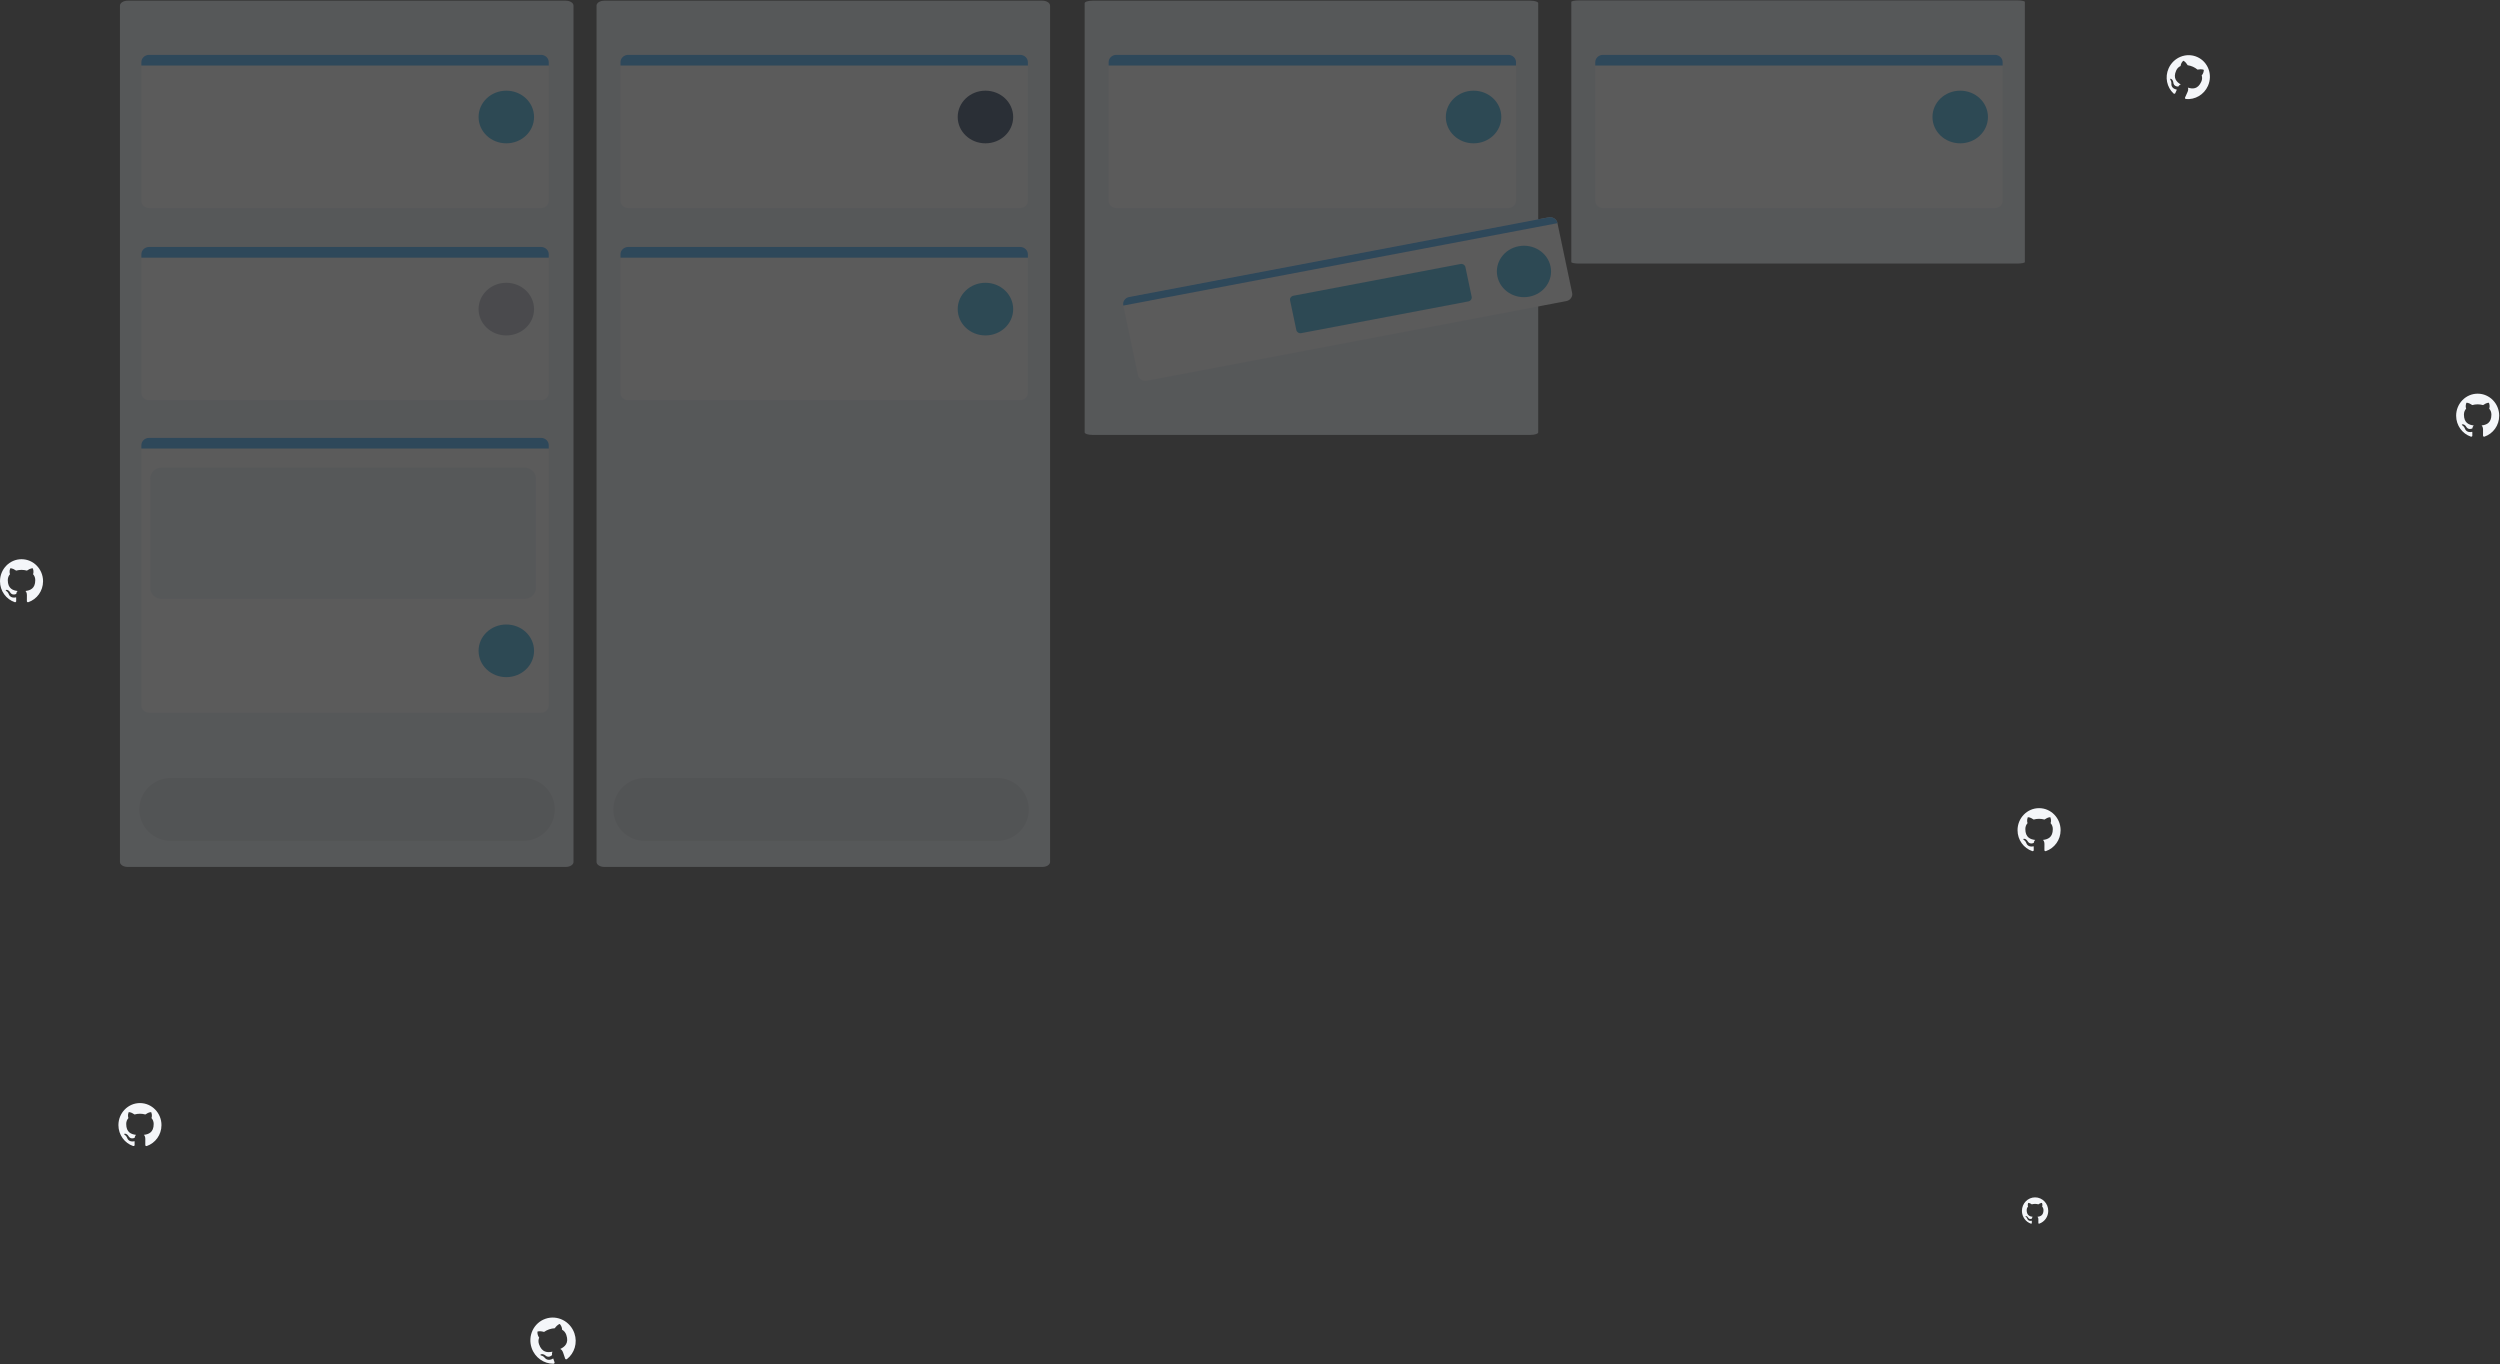 <svg xmlns="http://www.w3.org/2000/svg" xmlns:xlink="http://www.w3.org/1999/xlink" width="1140" height="622" version="1.1" viewBox="0 0 1140 622"><rect x="0" y="0" width="1140" height="622" fill="#333333" stroke="none"/><title>background</title><desc>Created with Sketch.</desc><g id="home" fill="none" fill-rule="evenodd" stroke="none" stroke-width="1"><g id="home-scrolling" fill-rule="nonzero" transform="translate(-40, -72)"><g id="background" transform="translate(40, 72)"><g id="Group-5" fill="#F4F6F9" transform="translate(0, 22)"><path id="Shape" d="M9.816,233 C4.396,233 0,237.501 0,243.053 C0,247.493 2.813,251.26 6.715,252.591 C7.206,252.683 7.385,252.373 7.385,252.106 C7.385,251.867 7.376,251.235 7.371,250.397 C4.641,251.004 4.064,249.049 4.064,249.049 C3.619,247.887 2.975,247.578 2.975,247.578 C2.082,246.955 3.041,246.968 3.041,246.968 C4.026,247.039 4.544,248.004 4.544,248.004 C5.42,249.539 6.842,249.096 7.402,248.839 C7.49,248.189 7.744,247.746 8.025,247.494 C5.846,247.24 3.554,246.378 3.554,242.527 C3.554,241.429 3.937,240.532 4.565,239.829 C4.463,239.574 4.127,238.552 4.661,237.169 C4.661,237.169 5.485,236.899 7.36,238.199 C8.143,237.976 8.983,237.865 9.818,237.861 C10.651,237.866 11.492,237.976 12.276,238.2 C14.15,236.9 14.973,237.17 14.973,237.17 C15.508,238.554 15.172,239.576 15.072,239.83 C15.701,240.533 16.08,241.431 16.08,242.528 C16.08,246.389 13.786,247.239 11.599,247.488 C11.951,247.799 12.265,248.412 12.265,249.349 C12.265,250.693 12.253,251.777 12.253,252.106 C12.253,252.376 12.43,252.688 12.928,252.59 C16.824,251.258 19.634,247.492 19.634,243.053 C19.634,237.501 15.238,233 9.816,233 Z"/><path id="Shape" d="M63.816,481 C58.396,481 54,485.501 54,491.053 C54,495.493 56.813,499.26 60.715,500.591 C61.206,500.683 61.385,500.373 61.385,500.106 C61.385,499.867 61.376,499.235 61.371,498.397 C58.641,499.004 58.064,497.049 58.064,497.049 C57.619,495.887 56.975,495.578 56.975,495.578 C56.082,494.955 57.041,494.968 57.041,494.968 C58.026,495.039 58.544,496.004 58.544,496.004 C59.42,497.539 60.842,497.096 61.402,496.839 C61.49,496.189 61.744,495.746 62.025,495.494 C59.846,495.24 57.554,494.378 57.554,490.527 C57.554,489.429 57.937,488.532 58.565,487.829 C58.463,487.574 58.127,486.552 58.661,485.169 C58.661,485.169 59.485,484.899 61.36,486.199 C62.143,485.976 62.983,485.865 63.818,485.861 C64.651,485.866 65.492,485.976 66.276,486.2 C68.15,484.9 68.973,485.17 68.973,485.17 C69.508,486.554 69.172,487.576 69.072,487.83 C69.701,488.533 70.08,489.431 70.08,490.528 C70.08,494.389 67.786,495.239 65.599,495.488 C65.951,495.799 66.265,496.412 66.265,497.349 C66.265,498.693 66.253,499.777 66.253,500.106 C66.253,500.376 66.43,500.688 66.928,500.59 C70.824,499.258 73.634,495.492 73.634,491.053 C73.634,485.501 69.238,481 63.816,481 Z"/><path id="Shape" d="M929.816,346.517 C924.396,346.517 920,351.018 920,356.57 C920,361.01 922.813,364.777 926.715,366.108 C927.206,366.2 927.385,365.89 927.385,365.623 C927.385,365.384 927.376,364.752 927.371,363.914 C924.641,364.521 924.064,362.566 924.064,362.566 C923.619,361.404 922.975,361.095 922.975,361.095 C922.082,360.472 923.041,360.484 923.041,360.484 C924.026,360.556 924.544,361.521 924.544,361.521 C925.42,363.056 926.842,362.613 927.402,362.356 C927.49,361.706 927.744,361.263 928.025,361.011 C925.846,360.757 923.554,359.895 923.554,356.044 C923.554,354.946 923.937,354.049 924.565,353.346 C924.463,353.091 924.127,352.069 924.661,350.686 C924.661,350.686 925.485,350.416 927.36,351.716 C928.143,351.493 928.983,351.382 929.818,351.378 C930.651,351.383 931.492,351.493 932.276,351.717 C934.15,350.417 934.973,350.687 934.973,350.687 C935.508,352.071 935.172,353.093 935.072,353.347 C935.701,354.05 936.08,354.948 936.08,356.045 C936.08,359.906 933.786,360.756 931.599,361.005 C931.951,361.316 932.265,361.929 932.265,362.866 C932.265,364.21 932.253,365.294 932.253,365.623 C932.253,365.892 932.43,366.205 932.928,366.107 C936.824,364.775 939.634,361.009 939.634,356.57 C939.634,351.018 935.238,346.517 929.816,346.517 Z"/><path id="Shape" d="M1129.816,157.517 C1124.396,157.517 1120,162.018 1120,167.57 C1120,172.01 1122.813,175.777 1126.715,177.108 C1127.206,177.2 1127.385,176.89 1127.385,176.623 C1127.385,176.384 1127.376,175.752 1127.371,174.914 C1124.641,175.521 1124.064,173.566 1124.064,173.566 C1123.619,172.404 1122.975,172.095 1122.975,172.095 C1122.082,171.472 1123.041,171.484 1123.041,171.484 C1124.026,171.556 1124.544,172.521 1124.544,172.521 C1125.42,174.056 1126.842,173.613 1127.402,173.356 C1127.49,172.706 1127.744,172.263 1128.025,172.011 C1125.846,171.757 1123.554,170.895 1123.554,167.044 C1123.554,165.946 1123.937,165.049 1124.565,164.346 C1124.463,164.091 1124.127,163.069 1124.661,161.686 C1124.661,161.686 1125.485,161.416 1127.36,162.716 C1128.143,162.493 1128.983,162.382 1129.818,162.378 C1130.651,162.383 1131.492,162.493 1132.276,162.717 C1134.15,161.417 1134.973,161.687 1134.973,161.687 C1135.508,163.071 1135.172,164.093 1135.072,164.347 C1135.701,165.05 1136.08,165.948 1136.08,167.045 C1136.08,170.906 1133.786,171.756 1131.599,172.005 C1131.951,172.316 1132.265,172.929 1132.265,173.866 C1132.265,175.21 1132.253,176.294 1132.253,176.623 C1132.253,176.892 1132.43,177.205 1132.928,177.107 C1136.824,175.775 1139.634,172.009 1139.634,167.57 C1139.634,162.018 1135.238,157.517 1129.816,157.517 Z"/><path id="Shape" d="M252.096,578.795 C246.405,578.795 241.79,583.521 241.79,589.35 C241.79,594.013 244.743,597.968 248.84,599.365 C249.356,599.463 249.544,599.137 249.544,598.857 C249.544,598.606 249.535,597.942 249.53,597.062 C246.663,597.699 246.057,595.646 246.057,595.646 C245.59,594.427 244.913,594.102 244.913,594.102 C243.976,593.448 244.983,593.461 244.983,593.461 C246.017,593.536 246.561,594.549 246.561,594.549 C247.481,596.162 248.974,595.696 249.562,595.426 C249.655,594.744 249.922,594.278 250.217,594.014 C247.928,593.747 245.521,592.842 245.521,588.798 C245.521,587.646 245.923,586.704 246.583,585.965 C246.476,585.698 246.123,584.625 246.684,583.172 C246.684,583.172 247.549,582.889 249.518,584.254 C250.34,584.02 251.222,583.903 252.099,583.899 C252.974,583.904 253.857,584.02 254.68,584.255 C256.647,582.89 257.512,583.174 257.512,583.174 C258.074,584.627 257.721,585.7 257.615,585.966 C258.276,586.705 258.674,587.647 258.674,588.8 C258.674,592.854 256.265,593.746 253.969,594.008 C254.338,594.334 254.668,594.977 254.668,595.962 C254.668,597.373 254.655,598.511 254.655,598.857 C254.655,599.139 254.841,599.468 255.364,599.364 C259.455,597.966 262.406,594.012 262.406,589.35 C262.406,583.521 257.79,578.795 252.096,578.795 Z" transform="translate(252.098, 589.089) rotate(-19) translate(-252.098, -589.089)"/><path id="Shape" d="M997.955,3.145 C992.535,3.145 988.139,7.646 988.139,13.198 C988.139,17.639 990.952,21.406 994.854,22.736 C995.345,22.829 995.524,22.518 995.524,22.252 C995.524,22.013 995.515,21.381 995.51,20.542 C992.78,21.149 992.203,19.194 992.203,19.194 C991.758,18.033 991.114,17.724 991.114,17.724 C990.221,17.1 991.18,17.113 991.18,17.113 C992.165,17.184 992.683,18.149 992.683,18.149 C993.559,19.685 994.981,19.242 995.541,18.984 C995.629,18.334 995.883,17.891 996.164,17.64 C993.985,17.386 991.693,16.523 991.693,12.672 C991.693,11.575 992.076,10.677 992.704,9.974 C992.602,9.72 992.266,8.697 992.8,7.314 C992.8,7.314 993.624,7.044 995.499,8.344 C996.282,8.122 997.122,8.01 997.957,8.006 C998.79,8.011 999.631,8.122 1000.415,8.346 C1002.289,7.045 1003.112,7.316 1003.112,7.316 C1003.647,8.7 1003.311,9.721 1003.211,9.975 C1003.84,10.679 1004.219,11.576 1004.219,12.674 C1004.219,16.535 1001.924,17.384 999.738,17.633 C1000.09,17.944 1000.404,18.557 1000.404,19.495 C1000.404,20.839 1000.392,21.923 1000.392,22.252 C1000.392,22.521 1000.569,22.834 1001.067,22.735 C1004.963,21.403 1007.773,17.637 1007.773,13.198 C1007.773,7.646 1003.377,3.145 997.955,3.145 Z" transform="translate(997.956, 12.949) rotate(24) translate(-997.956, -12.949)"/><path id="Shape" d="M927.999,524 C924.687,524 922,526.754 922,530.152 C922,532.87 923.719,535.175 926.104,535.989 C926.404,536.046 926.514,535.856 926.514,535.693 C926.514,535.547 926.508,535.16 926.505,534.647 C924.837,535.018 924.484,533.822 924.484,533.822 C924.212,533.111 923.818,532.922 923.818,532.922 C923.273,532.54 923.859,532.548 923.859,532.548 C924.461,532.592 924.777,533.182 924.777,533.182 C925.313,534.122 926.182,533.851 926.524,533.693 C926.578,533.296 926.733,533.024 926.905,532.87 C925.573,532.715 924.172,532.187 924.172,529.83 C924.172,529.159 924.406,528.609 924.79,528.179 C924.728,528.024 924.522,527.398 924.848,526.551 C924.848,526.551 925.352,526.386 926.499,527.182 C926.977,527.045 927.49,526.977 928.001,526.975 C928.51,526.978 929.024,527.045 929.503,527.183 C930.648,526.387 931.152,526.552 931.152,526.552 C931.479,527.399 931.273,528.024 931.212,528.18 C931.596,528.61 931.828,529.159 931.828,529.831 C931.828,532.194 930.426,532.714 929.089,532.867 C929.304,533.057 929.496,533.432 929.496,534.006 C929.496,534.828 929.489,535.491 929.489,535.693 C929.489,535.858 929.597,536.049 929.901,535.989 C932.283,535.174 934,532.869 934,530.152 C934,526.754 931.313,524 927.999,524 Z"/></g><g id="Group" opacity=".2" transform="translate(54, 0)"><g><g id="Path"><path fill="#E3EAF2" d="M204.007,395.316 L4.211,395.316 C2.275,395.316 0.701,394.306 0.701,393.065 L0.701,2.568 C0.701,1.326 2.275,0.316 4.211,0.316 L204.007,0.316 C205.942,0.316 207.517,1.326 207.517,2.568 L207.517,393.065 C207.517,394.306 205.942,395.316 204.007,395.316 Z"/><g><path fill="#F9F9F9" d="M182.404,70.651 L3.643,70.651 C1.708,70.651 0.133,69.157 0.133,67.32 L0.133,4.118 C0.133,2.281 1.708,0.787 3.643,0.787 L182.404,0.787 C184.339,0.787 185.914,2.281 185.914,4.118 L185.914,67.32 C185.914,69.157 184.339,70.651 182.404,70.651 Z" transform="translate(10.324, 24.224)"/><path fill="#1B99F6" d="M185.914,5.662 L185.914,4.118 C185.914,2.281 184.339,0.787 182.404,0.787 L3.643,0.787 C1.708,0.787 0.133,2.281 0.133,4.118 L0.133,5.662 L185.914,5.662 Z" transform="translate(10.324, 24.224)"/><path fill="#159ED9" d="M179.203,29.129 C179.203,35.768 173.551,41.133 166.556,41.133 C159.562,41.133 153.909,35.768 153.909,29.129 C153.909,22.491 159.562,17.126 166.556,17.126 C173.551,17.126 179.203,22.491 179.203,29.129 Z" transform="translate(10.324, 24.224)"/></g><g><path fill="#F9F9F9" d="M182.404,70.088 L3.643,70.088 C1.708,70.088 0.133,68.593 0.133,66.756 L0.133,3.555 C0.133,1.718 1.708,0.223 3.643,0.223 L182.404,0.223 C184.339,0.223 185.914,1.718 185.914,3.555 L185.914,66.756 C185.914,68.569 184.339,70.088 182.404,70.088 Z" transform="translate(10.324, 112.412)"/><path fill="#1B99F6" d="M185.914,5.074 L185.914,3.53 C185.914,1.693 184.339,0.199 182.404,0.199 L3.643,0.199 C1.708,0.199 0.133,1.693 0.133,3.53 L0.133,5.074 L185.914,5.074 Z" transform="translate(10.324, 112.412)"/><path fill="#A4A7B5" d="M179.203,28.542 C179.203,35.18 173.551,40.545 166.556,40.545 C159.562,40.545 153.909,35.18 153.909,28.542 C153.909,21.903 159.562,16.538 166.556,16.538 C173.551,16.538 179.203,21.927 179.203,28.542 Z" transform="translate(10.324, 112.412)"/></g><g><path fill="#F9F9F9" d="M182.404,125.594 L3.643,125.594 C1.708,125.594 0.133,124.1 0.133,122.263 L0.133,3.601 C0.133,1.764 1.708,0.269 3.643,0.269 L182.404,0.269 C184.339,0.269 185.914,1.764 185.914,3.601 L185.914,122.263 C185.914,124.1 184.339,125.594 182.404,125.594 Z" transform="translate(10.324, 199.402)"/><path fill="#1B99F6" d="M185.914,5.144 L185.914,3.601 C185.914,1.764 184.339,0.269 182.404,0.269 L3.643,0.269 C1.708,0.269 0.133,1.764 0.133,3.601 L0.133,5.144 L185.914,5.144 Z" transform="translate(10.324, 199.402)"/><path fill="#159ED9" d="M179.203,97.374 C179.203,104.013 173.551,109.377 166.556,109.377 C159.562,109.377 153.909,104.013 153.909,97.374 C153.909,90.735 159.562,85.371 166.556,85.371 C173.551,85.371 179.203,90.735 179.203,97.374 Z" transform="translate(10.324, 199.402)"/><path fill="#E3EAF2" d="M174.79,73.71 L9.451,73.71 C6.534,73.71 4.185,71.481 4.185,68.713 L4.185,18.813 C4.185,16.045 6.534,13.816 9.451,13.816 L174.79,13.816 C177.706,13.816 180.055,16.045 180.055,18.813 L180.055,68.713 C180.055,71.481 177.68,73.71 174.79,73.71 Z" transform="translate(10.324, 199.402)"/></g></g><g id="Path"><path fill="#E3EAF2" d="M203.653,395.316 L3.858,395.316 C1.922,395.316 0.347,394.306 0.347,393.065 L0.347,2.568 C0.347,1.326 1.922,0.316 3.858,0.316 L203.653,0.316 C205.589,0.316 207.163,1.326 207.163,2.568 L207.163,393.065 C207.163,394.306 205.589,395.316 203.653,395.316 Z" transform="translate(217.674, 0)"/><g><path fill="#F9F9F9" d="M182.761,70.651 L4.001,70.651 C2.065,70.651 0.49,69.157 0.49,67.32 L0.49,4.118 C0.49,2.281 2.065,0.787 4.001,0.787 L182.761,0.787 C184.697,0.787 186.271,2.281 186.271,4.118 L186.271,67.32 C186.271,69.157 184.697,70.651 182.761,70.651 Z" transform="translate(217.674, 0) translate(10.775, 24.224)"/><path fill="#1B99F6" d="M186.271,5.662 L186.271,4.118 C186.271,2.281 184.697,0.787 182.761,0.787 L4.001,0.787 C2.065,0.787 0.49,2.281 0.49,4.118 L0.49,5.662 L186.271,5.662 Z" transform="translate(217.674, 0) translate(10.775, 24.224)"/><path fill="#061C3F" d="M179.561,29.129 C179.561,35.768 173.908,41.133 166.914,41.133 C159.919,41.133 154.267,35.768 154.267,29.129 C154.267,22.491 159.919,17.126 166.914,17.126 C173.908,17.126 179.561,22.491 179.561,29.129 Z" transform="translate(217.674, 0) translate(10.775, 24.224)"/></g><g><path fill="#F9F9F9" d="M182.761,70.088 L4.001,70.088 C2.065,70.088 0.49,68.593 0.49,66.756 L0.49,3.555 C0.49,1.718 2.065,0.223 4.001,0.223 L182.761,0.223 C184.697,0.223 186.271,1.718 186.271,3.555 L186.271,66.756 C186.271,68.569 184.697,70.088 182.761,70.088 Z" transform="translate(217.674, 0) translate(10.775, 112.412)"/><path fill="#1B99F6" d="M186.271,5.074 L186.271,3.53 C186.271,1.693 184.697,0.199 182.761,0.199 L4.001,0.199 C2.065,0.199 0.49,1.693 0.49,3.53 L0.49,5.074 L186.271,5.074 Z" transform="translate(217.674, 0) translate(10.775, 112.412)"/><path fill="#159ED9" d="M179.561,28.542 C179.561,35.18 173.908,40.545 166.914,40.545 C159.919,40.545 154.267,35.18 154.267,28.542 C154.267,21.903 159.919,16.538 166.914,16.538 C173.908,16.538 179.561,21.927 179.561,28.542 Z" transform="translate(217.674, 0) translate(10.775, 112.412)"/></g></g><g id="Path"><path fill="#E3EAF2" d="M203.822,198.316 L4.026,198.316 C2.091,198.316 0.516,197.81 0.516,197.188 L0.516,1.445 C0.516,0.823 2.091,0.316 4.026,0.316 L203.822,0.316 C205.758,0.316 207.332,0.823 207.332,1.445 L207.332,197.188 C207.332,197.81 205.732,198.316 203.822,198.316 Z" transform="translate(440.091, 0)"/><g><path fill="#F9F9F9" d="M182.511,70.651 L3.75,70.651 C1.814,70.651 0.24,69.157 0.24,67.32 L0.24,4.118 C0.24,2.281 1.814,0.787 3.75,0.787 L182.511,0.787 C184.446,0.787 186.021,2.281 186.021,4.118 L186.021,67.32 C186.021,69.157 184.446,70.651 182.511,70.651 Z" transform="translate(440.091, 0) translate(11.194, 24.224)"/><path fill="#1B99F6" d="M186.021,5.662 L186.021,4.118 C186.021,2.281 184.446,0.787 182.511,0.787 L3.75,0.787 C1.814,0.787 0.24,2.281 0.24,4.118 L0.24,5.662 L186.021,5.662 Z" transform="translate(440.091, 0) translate(11.194, 24.224)"/><path fill="#159ED9" d="M179.31,29.129 C179.31,35.768 173.658,41.133 166.663,41.133 C159.669,41.133 154.016,35.768 154.016,29.129 C154.016,22.491 159.669,17.126 166.663,17.126 C173.658,17.126 179.31,22.491 179.31,29.129 Z" transform="translate(440.091, 0) translate(11.194, 24.224)"/></g></g><g id="Group-Copy" transform="translate(662, 0)"><path id="Path" fill="#E3EAF2" d="M203.822,120.186 L4.026,120.186 C2.091,120.186 0.516,119.879 0.516,119.502 L0.516,0.87 C0.516,0.493 2.091,0.186 4.026,0.186 L203.822,0.186 C205.758,0.186 207.332,0.493 207.332,0.87 L207.332,119.502 C207.332,119.879 205.732,120.186 203.822,120.186 Z"/><g id="Group" transform="translate(11.194, 24.224)"><path id="Path" fill="#F9F9F9" d="M182.511,70.651 L3.75,70.651 C1.814,70.651 0.24,69.157 0.24,67.32 L0.24,4.118 C0.24,2.281 1.814,0.787 3.75,0.787 L182.511,0.787 C184.446,0.787 186.021,2.281 186.021,4.118 L186.021,67.32 C186.021,69.157 184.446,70.651 182.511,70.651 Z"/><path id="Path" fill="#1B99F6" d="M186.021,5.662 L186.021,4.118 C186.021,2.281 184.446,0.787 182.511,0.787 L3.75,0.787 C1.814,0.787 0.24,2.281 0.24,4.118 L0.24,5.662 L186.021,5.662 Z"/><path id="Path" fill="#159ED9" d="M179.31,29.129 C179.31,35.768 173.658,41.133 166.663,41.133 C159.669,41.133 154.016,35.768 154.016,29.129 C154.016,22.491 159.669,17.126 166.663,17.126 C173.658,17.126 179.31,22.491 179.31,29.129 Z"/></g></g><path id="Path" fill="#CFD8DC" d="M9.506,369.107 C9.506,361.182 15.929,354.758 23.852,354.758 L184.65,354.758 C192.573,354.758 198.996,361.182 198.996,369.107 C198.996,377.032 192.573,383.456 184.65,383.456 L23.852,383.456 C15.929,383.456 9.506,377.032 9.506,369.107 Z"/><path id="Path" fill="#CFD8DC" d="M225.665,369.107 C225.665,361.182 232.088,354.758 240.011,354.758 L400.809,354.758 C408.732,354.758 415.155,361.182 415.155,369.107 C415.155,377.032 408.732,383.456 400.809,383.456 L240.011,383.456 C232.088,383.456 225.665,377.032 225.665,369.107 Z"/></g><g id="Path"><g><path fill="#F9F9F9" d="M202.206,38.312 L10.934,74.614 C9.078,74.957 7.274,73.807 6.913,72.07 L0.211,40.22 C-0.149,38.458 1.062,36.746 2.892,36.403 L194.164,0.101 C196.02,-0.242 197.824,0.908 198.185,2.645 L204.886,34.495 C205.273,36.257 204.062,37.969 202.206,38.312 Z" transform="translate(458, 99)"/><path fill="#1B99F6" d="M198.211,2.767 L198.185,2.669 C197.824,0.908 195.994,-0.217 194.164,0.125 L2.892,36.428 C1.036,36.77 -0.149,38.507 0.211,40.244 L0.237,40.342 L198.211,2.767 Z" transform="translate(458, 99)"/><path fill="#159ED9" d="M195.041,22.484 C196.381,28.82 192.051,35.009 185.349,36.281 C178.648,37.553 172.153,33.443 170.813,27.083 C169.472,20.747 173.802,14.558 180.504,13.286 C187.205,12.014 193.7,16.124 195.041,22.484 Z" transform="translate(458, 99)"/><path fill="#159ED9" d="M157.616,38.434 L81.324,52.916 C80.318,53.112 79.339,52.475 79.133,51.521 L76.272,37.945 C76.066,36.991 76.736,36.061 77.741,35.865 L154.033,21.383 C155.039,21.188 156.018,21.824 156.224,22.778 L159.085,36.355 C159.266,37.309 158.621,38.238 157.616,38.434 Z" transform="translate(458, 99)"/></g></g></g></g></g></g></svg>
